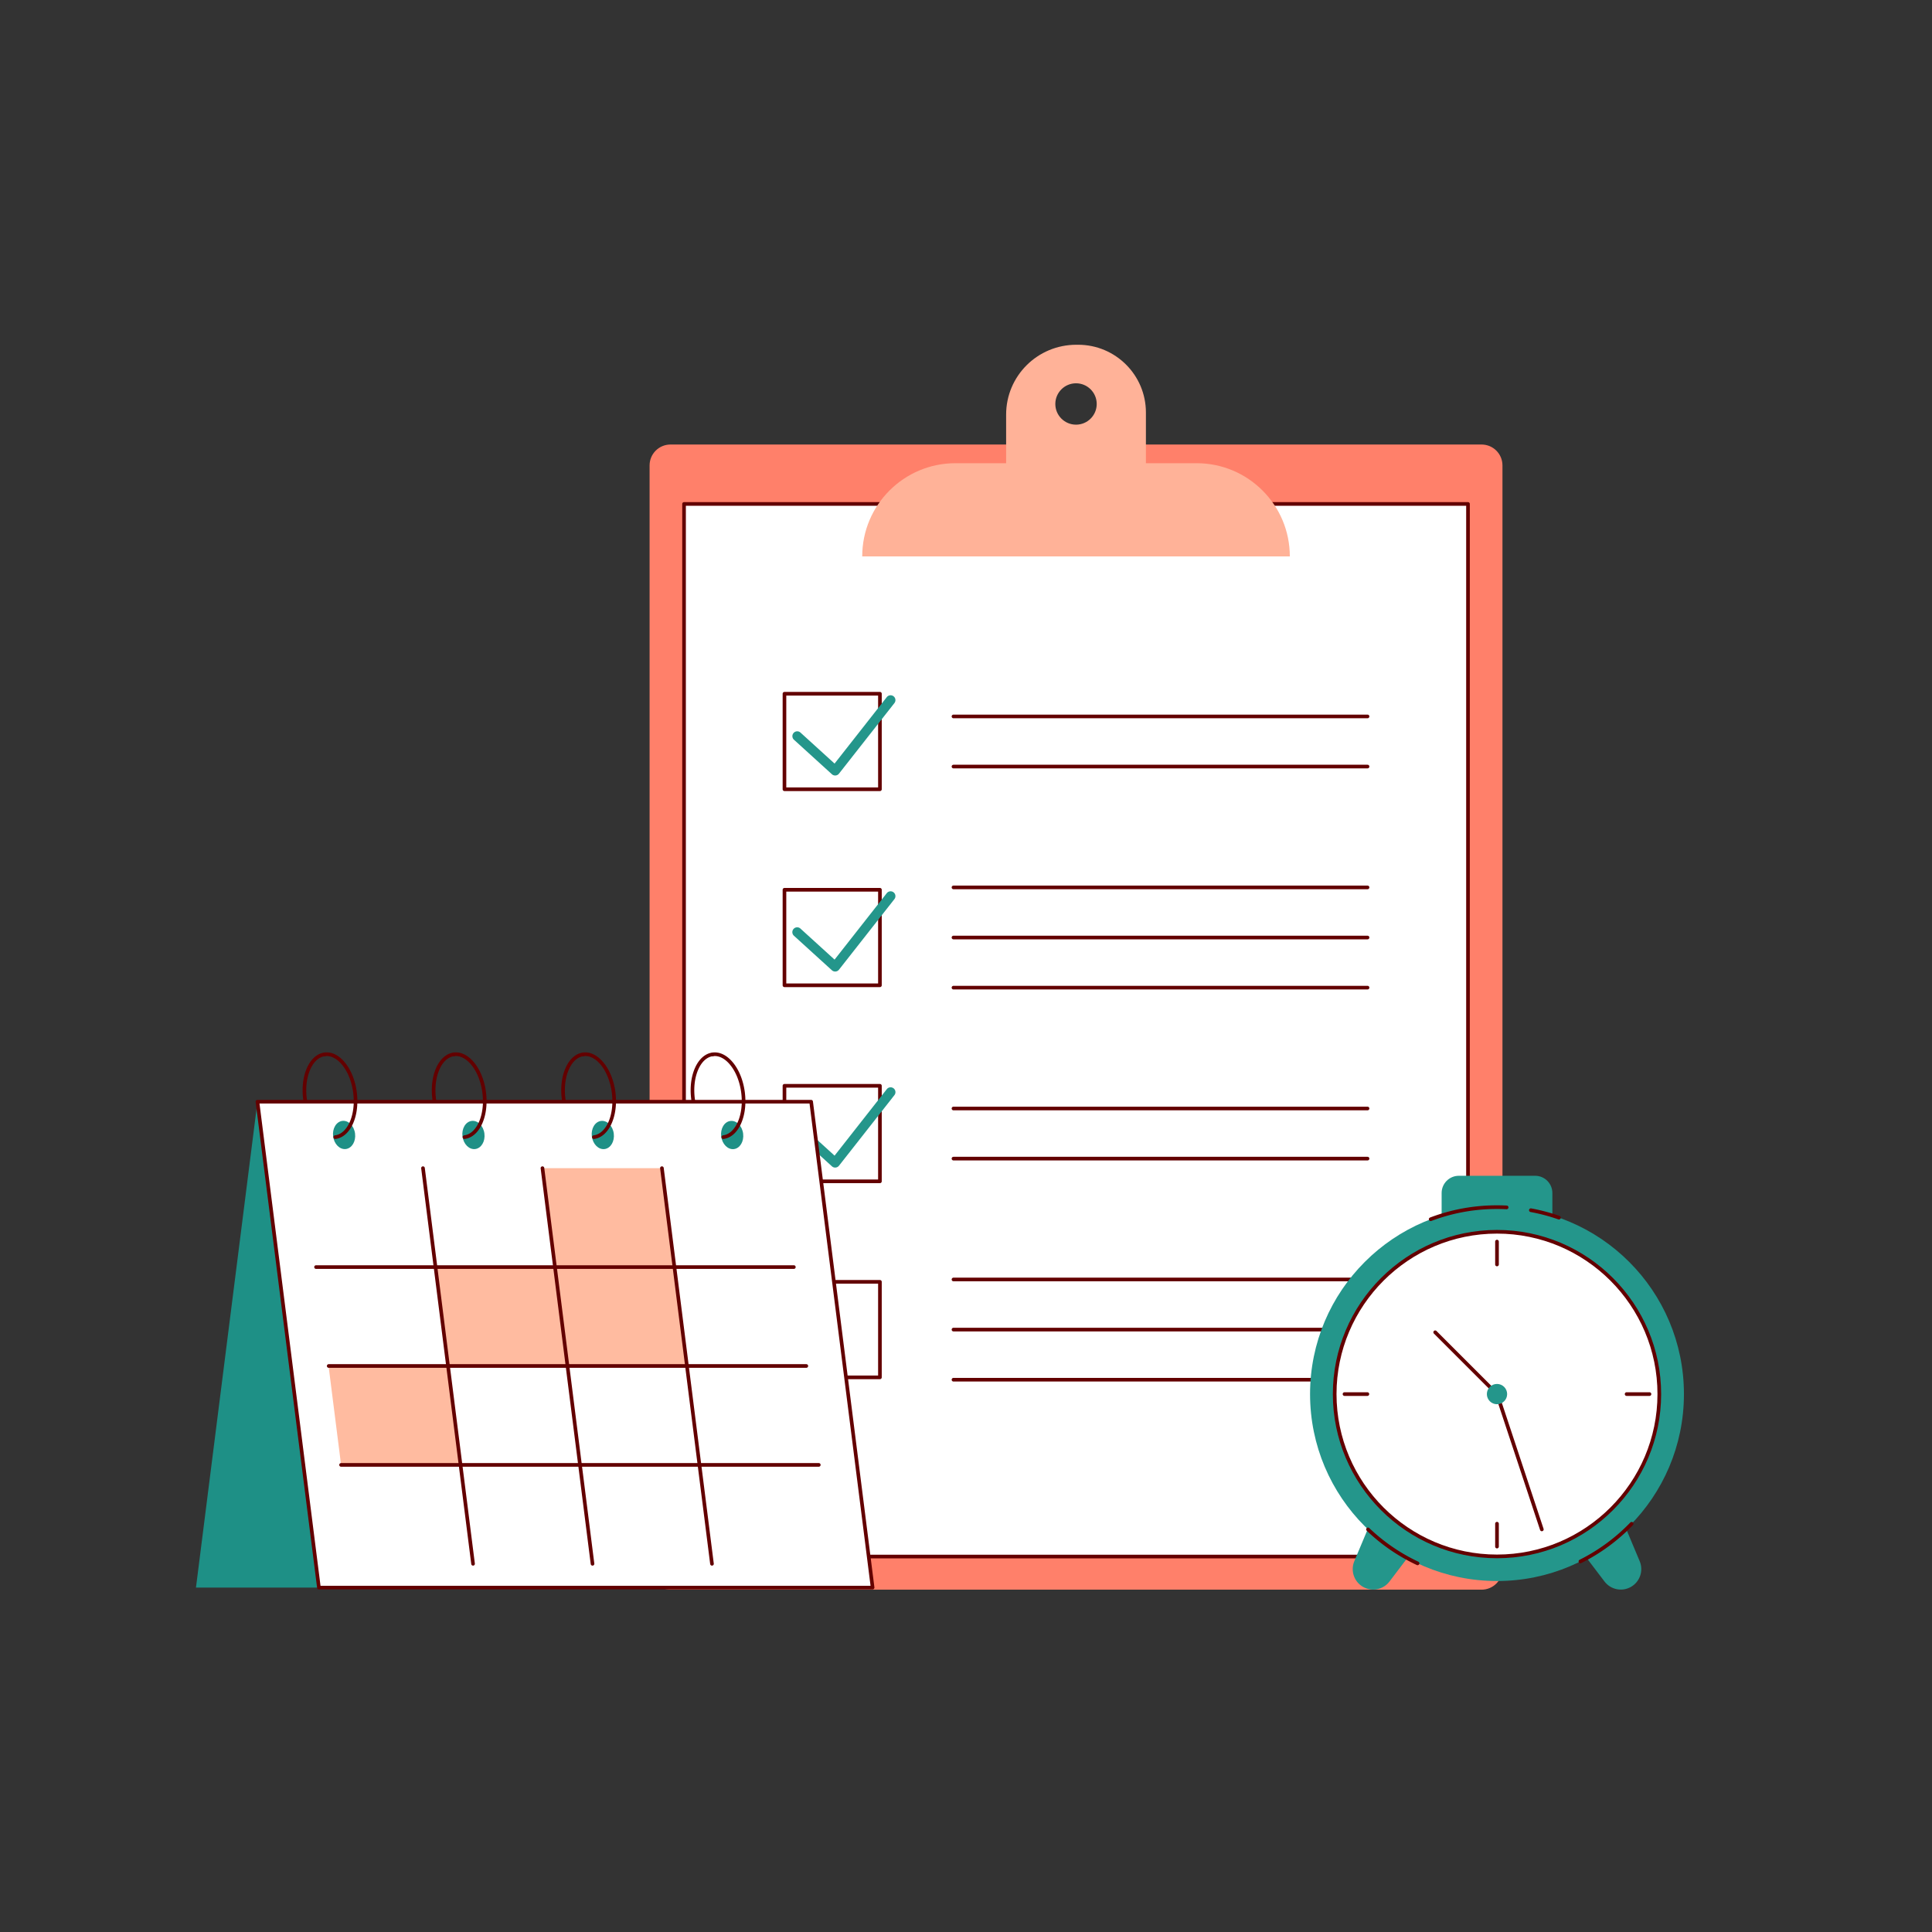 <svg xmlns="http://www.w3.org/2000/svg" fill="none" viewBox="0 0 560 560" width="560" height="560"><rect x="0" y="0" width="560" height="560" fill="#333333" stroke="none"/><defs><clipPath id="assetClipPath_-NKJEl5A"><path d="m0 0 h 3000 v 3000 h -3000 v -3000 z" id="path_Gexv5zgY" fill="#ffffff" /></clipPath><clipPath id="clipPath_9U_Ns3af"><path d="m0 0 h 704.302 v 1028.605 h -704.302 v -1028.605 z" id="path_AOJeJ0zM" /></clipPath><clipPath id="clipPath_ZAlzKUWK"><path d="m0 0 h 484.762 v 569.476 h -484.762 v -569.476 z" id="path_hScqwhVQ" /></clipPath><clipPath id="clipPath_jZLOvwEN"><path d="m0 0 h 306.301 v 339.003 h -306.301 v -339.003 z" id="path_0q4lGu1-" /></clipPath><clipPath id="clipPath_P2HgWayZ"><path d="m0 0 h 560.573 v 443.222 h -560.573 v -443.222 z" id="path_SY0z_Mm3" /></clipPath></defs><g transform="" data-asset-index="0"><g clip-path="url(#assetClipPath_-NKJEl5A)" transform="scale(0.187 0.187)" data-asset-index="0"><defs /><g transform="translate(1006.875 534.375) rotate(0.0 660.938 964.688) scale(1.877 1.876)" id="UmM0nWWV2Ft2NUd1SNIbx"><g clip-path="url(#clipPath_9U_Ns3af)" transform="matrix(1 0 0 1 0 0)" id="Vrgsg5yoAwKtMJiiDU-p_"><path d="M687.047 1028.605H17.255C7.726 1028.605 0 1020.88 0 1011.35V99.687c0-9.529 7.725-17.255 17.255-17.255h669.793c9.529 0 17.255 7.725 17.255 17.255v911.664c-.001 9.529-7.726 17.254-17.256 17.254z" fill="#FF806A" id="wakW-ItkZt_BW_uOumx-" /><path d="M28.459 131.536h647.384v869.709H28.459z" fill="#FFFFFF" id="wWolC_IA4KpoosQP5J-Au" /><path d="M675.843 1002.745H28.459a1.5 1.5 0 0 1-1.5-1.5V131.536a1.5 1.5 0 0 1 1.5-1.5h647.384a1.5 1.5 0 0 1 1.5 1.5v869.709a1.5 1.5 0 0 1-1.5 1.5zm-645.884-3h644.384V133.036H29.959z" fill="#630000" id="zDgqyxWHHEF29YonKXijp" /><path d="M451.711 97.869h-41.842l.001-41.88C409.87 25.067 384.804 0 353.882 0h-1.449c-32.16 0-58.001 25.847-58.001 57.724v40.145H252.59c-42.524 0-76.996 34.472-76.996 76.996h353.112c.001-42.524-34.471-76.996-76.995-76.996zm-99.56-66.026c9.439 0 17.091 7.652 17.091 17.091s-7.652 17.092-17.091 17.092-17.091-7.652-17.091-17.092c0-9.438 7.652-17.091 17.091-17.091z" fill="#FFB298" id="UB2dg3IGvnIrCwd2xp-QW" /></g></g><g transform="translate(1213.125 1072.5) rotate(0.0 454.688 534.375) scale(1.876 1.877)" id="BPAC1SdGEuAjDK4-AnlWH"><g clip-path="url(#clipPath_ZAlzKUWK)" transform="matrix(1 0 0 1 0 0)" id="KeuA8pg1eggz4q_J2xHs3"><path d="M483.262 21.745H141.155a1.5 1.5 0 1 1 0-3h342.106a1.5 1.5 0 0 1 .001 3zm0 41.385H141.155a1.5 1.5 0 1 1 0-3h342.106a1.5 1.5 0 0 1 .001 3zM80.374 81.874H1.5a1.5 1.5 0 0 1-1.5-1.5V1.5A1.5 1.5 0 0 1 1.5 0h78.874a1.5 1.5 0 0 1 1.5 1.5v78.875a1.5 1.5 0 0 1-1.5 1.499zM3 78.874h75.874V3H3z" fill="#630000" id="GR1rQpFzITcrn_HKgKnyv" /><path d="M43.396 69.022a3.998 3.998 0 0 1-2.69-1.04L9.354 39.491a4 4 0 0 1 5.38-5.921l28.172 25.602L86.019 4.318a4 4 0 1 1 6.289 4.944L46.541 67.494a3.996 3.996 0 0 1-3.145 1.528z" fill="#24968B" id="XmE9oVy57korbzLBNMdW" /><path d="M483.262 162.936H141.155a1.5 1.5 0 1 1 0-3h342.106a1.5 1.5 0 0 1 .001 3zm0 41.386H141.155a1.5 1.5 0 1 1 0-3h342.106a1.5 1.5 0 0 1 .001 3zm0 41.385H141.155a1.5 1.5 0 0 1 0-3h342.106a1.5 1.5 0 0 1 .001 3zm-402.888-1.948H1.5a1.5 1.5 0 0 1-1.5-1.5v-78.875a1.5 1.5 0 0 1 1.5-1.5h78.874a1.5 1.5 0 0 1 1.5 1.5v78.875a1.5 1.5 0 0 1-1.5 1.5zm-77.374-3h75.874v-75.875H3z" fill="#630000" id="Kp3MaG3J_5e1cLxkqC2qM" /><path d="M43.396 230.908a3.998 3.998 0 0 1-2.69-1.04L9.354 201.375a4 4 0 1 1 5.38-5.92l28.172 25.602 43.112-54.854a4 4 0 1 1 6.289 4.944L46.539 229.38a4 4 0 0 1-3.143 1.528z" fill="#24968B" id="akc8Mschv0PFZ4iAqiuA3" /><g fill="#630000" id="WwvW8FRhvD5Jhn1oHDi_"><path d="M483.262 486.705H141.155a1.5 1.5 0 0 1 0-3h342.106a1.5 1.5 0 0 1 .001 3zm0 41.385H141.155a1.5 1.5 0 0 1 0-3h342.106a1.5 1.5 0 0 1 .001 3zm0 41.386H141.155a1.5 1.5 0 0 1 0-3h342.106a1.5 1.5 0 0 1 .001 3zm-402.888-1.948H1.5a1.5 1.5 0 0 1-1.5-1.5v-78.874a1.5 1.5 0 0 1 1.5-1.5h78.874a1.5 1.5 0 0 1 1.5 1.5v78.874a1.5 1.5 0 0 1-1.5 1.5zm-77.374-3h75.874v-75.874H3zm480.262-219.015H141.155a1.5 1.5 0 0 1 0-3h342.106a1.5 1.5 0 0 1 .001 3zm0 41.386H141.155a1.5 1.5 0 0 1 0-3h342.106a1.5 1.5 0 0 1 .001 3zM80.374 405.643H1.5a1.5 1.5 0 0 1-1.5-1.5v-78.874a1.5 1.5 0 0 1 1.5-1.5h78.874a1.5 1.5 0 0 1 1.5 1.5v78.874a1.5 1.5 0 0 1-1.5 1.5zm-77.374-3h75.874v-75.874H3z" fill="#630000" id="mLCwFCSqFSo7lAvm3i07w" /></g><path d="M43.396 392.791a3.998 3.998 0 0 1-2.69-1.04L9.354 363.259a4 4 0 1 1 5.38-5.92l28.172 25.603 43.112-54.854a4 4 0 1 1 6.289 4.943l-45.768 58.232a4 4 0 0 1-3.143 1.528z" fill="#24968B" id="l_2zfP47r83dMIRstq7rW" /></g></g><g transform="translate(2030.625 1822.5) rotate(0.0 289.688 320.625) scale(1.892 1.892)" id="WnMA3NE4pWXlf6ewkE03V"><g clip-path="url(#clipPath_jZLOvwEN)" transform="matrix(1 0 0 1 0 0)" id="oHjq9dUJgbHPcZRNQpJ-1"><path d="M198.51 35.962h-90.718V14.101C107.792 6.313 114.105 0 121.893 0h62.515c7.788 0 14.101 6.313 14.101 14.101v21.861z" fill="#24968B" id="q3R033piTAsZTW4wg64oo" /><circle cx="153.151" cy="178.842" fill="#24968B" r="153.151" id="qIirbotIdQTs7athPUPOK" /><path d="M262.963 336.754c-7.317 4.225-16.634 2.349-21.747-4.379l-26.398-34.739 38.341-22.136 16.885 40.231c3.27 7.792.236 16.799-7.081 21.023zm-219.625 0c7.317 4.225 16.634 2.349 21.747-4.379l26.398-34.739L53.142 275.5l-16.885 40.231c-3.27 7.792-.236 16.799 7.081 21.023z" fill="#24968B" id="s9bKR87OD_sGg953HmmNO" /><circle cx="153.151" cy="178.842" fill="#FFFFFF" r="132.976" id="G4Lr6PMbgmVrAhgFYZwXE" /><path d="M153.15 313.319c-74.15 0-134.477-60.326-134.477-134.477 0-74.15 60.326-134.476 134.477-134.476s134.477 60.326 134.477 134.476c0 74.151-60.326 134.477-134.477 134.477zm0-265.953c-72.496 0-131.477 58.98-131.477 131.476 0 72.497 58.98 131.477 131.477 131.477s131.477-58.98 131.477-131.477c0-72.496-58.981-131.476-131.477-131.476z" fill="#630000" id="QcNJCDR1x_D_elFyV1R6U" /><path d="M189.88 291.203a1.502 1.502 0 0 1-1.424-1.029l-36.618-110.523-50.357-50.358a1.5 1.5 0 1 1 2.121-2.121l50.609 50.609c.165.165.29.367.363.589l36.729 110.861a1.5 1.5 0 0 1-1.423 1.972z" fill="#630000" id="xMow1mQ32M78HzzDFfuRq" /><circle cx="153.151" cy="178.842" fill="#24968B" r="8.309" id="iSTuGigvbGyVosng51SE" /><g fill="#630000" id="ZqnRW-UOYs1Bf8iRWJCUP"><path d="M153.15 74.141a1.5 1.5 0 0 1-1.5-1.5V53.929a1.5 1.5 0 1 1 3 0v18.712a1.5 1.5 0 0 1-1.5 1.5zm0 231.114a1.5 1.5 0 0 1-1.5-1.5v-18.712a1.5 1.5 0 1 1 3 0v18.712a1.5 1.5 0 0 1-1.5 1.5zm124.913-124.913h-18.712a1.5 1.5 0 1 1 0-3h18.712a1.5 1.5 0 1 1 0 3zm-231.114 0H28.237a1.5 1.5 0 1 1 0-3h18.712a1.5 1.5 0 1 1 0 3zm41.129 138.68c-.214 0-.431-.046-.637-.143a154.618 154.618 0 0 1-40.991-28.09 1.5 1.5 0 1 1 2.07-2.171 151.649 151.649 0 0 0 40.196 27.546 1.5 1.5 0 0 1-.638 2.858zM98.817 37.11a1.5 1.5 0 0 1-.532-2.903c17.51-6.646 35.969-10.015 54.865-10.015 2.646 0 5.324.068 7.957.201.827.042 1.464.747 1.422 1.574s-.729 1.478-1.574 1.422a154.733 154.733 0 0 0-7.805-.197c-18.531 0-36.632 3.304-53.801 9.82a1.502 1.502 0 0 1-.532.098zm105.061-1.317c-.165 0-.332-.027-.497-.085a150.888 150.888 0 0 0-22.743-6.032 1.5 1.5 0 0 1 .541-2.952 153.915 153.915 0 0 1 23.196 6.152 1.5 1.5 0 0 1-.497 2.917zm17.622 281.64a1.5 1.5 0 0 1-.671-2.842c15.497-7.742 29.472-18.015 41.536-30.534a1.5 1.5 0 1 1 2.16 2.082c-12.302 12.766-26.553 23.241-42.356 31.136a1.496 1.496 0 0 1-.669.158z" fill="#630000" id="zhJG6aQ3yMBVOqPVvvkyc" /></g></g></g><g transform="translate(303.75 1631.25) rotate(0.0 525.938 416.25) scale(1.876 1.878)" id="t3voUzdf0WPyLwIM2Jcw"><g clip-path="url(#clipPath_P2HgWayZ)" transform="matrix(1 0 0 1 0 0)" id="KuVIEaTiYd2Y3eBNybKF"><path d="M0 441.722h457.486l50.793-401.028H50.793z" fill="#1E9086" id="JhDdSCOrqQEPObZaWYxYA" /><path d="M197.794 45.373a1.502 1.502 0 0 1-1.462-1.167 59.109 59.109 0 0 1-.992-5.617c-1.194-9.395-.096-18.532 3.096-25.729C201.739 5.412 206.895.884 212.955.114c.826-.098 1.573.477 1.678 1.299s-.478 1.573-1.299 1.678c-4.978.633-9.295 4.534-12.155 10.985-2.973 6.704-3.988 15.274-2.861 24.134.229 1.798.545 3.591.941 5.33a1.5 1.5 0 0 1-1.465 1.833zm-106.749 0a1.502 1.502 0 0 1-1.462-1.167 59.109 59.109 0 0 1-.992-5.617c-1.194-9.395-.096-18.532 3.096-25.729C94.99 5.412 100.146.884 106.206.114c.82-.098 1.573.477 1.678 1.299s-.478 1.573-1.299 1.678c-4.978.633-9.295 4.534-12.155 10.985-2.973 6.704-3.988 15.274-2.861 24.134.229 1.798.545 3.591.941 5.33a1.5 1.5 0 0 1-1.465 1.833zm213.695 0a1.502 1.502 0 0 1-1.462-1.167 59.109 59.109 0 0 1-.992-5.617c-1.194-9.395-.096-18.532 3.096-25.729C308.685 5.412 313.841.884 319.901.114c.821-.098 1.573.477 1.678 1.299s-.478 1.573-1.299 1.678c-4.978.633-9.295 4.534-12.155 10.985-2.973 6.704-3.988 15.274-2.861 24.134.229 1.798.545 3.591.941 5.33a1.5 1.5 0 0 1-1.465 1.833zm106.915 0a1.502 1.502 0 0 1-1.462-1.167 59.109 59.109 0 0 1-.992-5.617c-1.194-9.395-.096-18.532 3.096-25.729C415.6 5.412 420.756.884 426.816.114c.822-.098 1.573.477 1.678 1.299s-.478 1.573-1.299 1.678c-4.978.633-9.295 4.534-12.155 10.985-2.973 6.704-3.988 15.274-2.861 24.134.229 1.798.545 3.591.941 5.33a1.5 1.5 0 0 1-1.465 1.833z" fill="#630000" id="UuF_D3S7zDUbTqiu77AN0" /><path d="M559.073 441.722H101.587L50.793 40.694h457.486z" fill="#FFFFFF" id="onCFvR60jBJ_YG42xRTEq" /><path d="M559.073 443.222H101.587a1.499 1.499 0 0 1-1.488-1.312L49.305 40.882a1.501 1.501 0 0 1 1.488-1.689H508.28c.756 0 1.394.562 1.488 1.312l50.793 401.028a1.503 1.503 0 0 1-1.488 1.689zm-456.163-3h454.461L506.957 42.194H52.496z" fill="#630000" id="MLqisJZpvI3s8VEUrgpvU" /><path d="M109.558 258.821h98.703l10.34 81.635h-98.704zM286.285 95.55h98.704l10.34 81.635h-98.704z" fill="#FFBBA0" id="YBZnhwGXtW83L58E-J7L" /><ellipse cx="122.4" cy="68.122" fill="#1E9086" rx="9.135" ry="11.696" transform="matrix(.992 -.126 .126 .992 -7.617 15.987)" id="tQK2NoZf-fU91dfmXGALP" /><ellipse cx="229.282" cy="68.122" fill="#1E9086" rx="9.135" ry="11.696" transform="matrix(.992 -.126 .126 .992 -6.763 29.471)" id="dbVonI3AREj4suZfNW7BB" /><ellipse cx="336.163" cy="68.122" fill="#1E9086" rx="9.135" ry="11.696" transform="matrix(.992 -.126 .126 .992 -5.908 42.956)" id="HLRc4QlH94s1s3XauJniT" /><ellipse cx="443.045" cy="68.122" fill="#1E9086" rx="9.135" ry="11.696" transform="matrix(.992 -.126 .126 .992 -5.054 56.441)" id="H9sQ96tjRPiYOxFIVZiQS" /><path d="M115.083 71.443a1.5 1.5 0 0 1-.187-2.989c4.979-.633 9.295-4.534 12.155-10.985 2.973-6.704 3.988-15.275 2.861-24.135-1.126-8.859-4.256-16.903-8.812-22.649-4.384-5.531-9.544-8.226-14.517-7.594a1.506 1.506 0 0 1-1.678-1.299 1.502 1.502 0 0 1 1.299-1.678c6.062-.771 12.185 2.321 17.247 8.707 4.891 6.169 8.242 14.739 9.437 24.134 1.194 9.396.096 18.532-3.096 25.729-3.303 7.448-8.459 11.976-14.519 12.746a1.338 1.338 0 0 1-.19.013zm106.749 0a1.5 1.5 0 0 1-.187-2.989c4.979-.633 9.295-4.534 12.155-10.985 2.973-6.704 3.988-15.275 2.861-24.135-1.126-8.859-4.256-16.903-8.812-22.649-4.384-5.531-9.54-8.226-14.517-7.594a1.508 1.508 0 0 1-1.678-1.299 1.502 1.502 0 0 1 1.299-1.678c6.06-.771 12.184 2.321 17.247 8.707 4.891 6.169 8.242 14.739 9.437 24.134 1.194 9.396.096 18.532-3.096 25.729-3.303 7.448-8.459 11.976-14.519 12.746a1.338 1.338 0 0 1-.19.013zm106.947 0a1.5 1.5 0 0 1-.187-2.989c10.571-1.345 17.308-17.1 15.017-35.12s-12.767-31.583-23.33-30.243a1.506 1.506 0 0 1-1.678-1.299A1.502 1.502 0 0 1 319.9.114c12.216-1.544 24.184 13.179 26.685 32.841 2.5 19.662-5.402 36.922-17.614 38.476a1.57 1.57 0 0 1-.192.012zm106.914 0a1.5 1.5 0 0 1-.187-2.989c4.979-.633 9.295-4.534 12.155-10.985 2.973-6.704 3.988-15.275 2.861-24.135-1.126-8.859-4.256-16.903-8.812-22.649-4.384-5.531-9.543-8.226-14.517-7.594-.817.101-1.573-.477-1.678-1.299s.478-1.573 1.299-1.678c6.062-.771 12.185 2.321 17.247 8.707 4.891 6.169 8.242 14.739 9.437 24.134 1.194 9.396.096 18.532-3.096 25.729-3.303 7.448-8.459 11.976-14.519 12.746a1.348 1.348 0 0 1-.19.013z" fill="#630000" id="WJpJbHnoVcrc64FKEax" /><path d="M197.922 177.185h98.703l10.34 81.636h-98.704z" fill="#FFBBA0" id="veYM8Fs1e8PqvKJ2PdfA" /><path d="M296.625 177.185h98.704l10.34 81.636h-98.704z" fill="#FFBBA0" id="fXxb_AC1ncP8l8ju1jbpk" /><g fill="#630000" id="l9inyeYpz1huSndBq9"><path d="M228.939 423.591a1.5 1.5 0 0 1-1.486-1.312l-41.36-326.54a1.501 1.501 0 0 1 1.3-1.677 1.507 1.507 0 0 1 1.677 1.3l41.359 326.541a1.501 1.501 0 0 1-1.49 1.688zm98.704 0a1.5 1.5 0 0 1-1.486-1.312l-41.36-326.54a1.501 1.501 0 0 1 1.3-1.677 1.506 1.506 0 0 1 1.677 1.3l41.359 326.541a1.501 1.501 0 0 1-1.49 1.688zm98.703 0a1.5 1.5 0 0 1-1.486-1.312L383.5 95.739a1.501 1.501 0 0 1 1.3-1.677 1.508 1.508 0 0 1 1.677 1.3l41.359 326.541a1.501 1.501 0 0 1-1.49 1.688z" fill="#630000" id="OJy2KYA86mWiTtiy24fDQ" /><path d="M493.997 178.685H99.218a1.5 1.5 0 0 1 0-3h394.778a1.5 1.5 0 0 1 .001 3zm10.303 81.636H109.681a1.5 1.5 0 0 1 0-3H504.3a1.5 1.5 0 0 1 0 3zm10.303 81.635H119.898a1.5 1.5 0 0 1 0-3h394.705a1.5 1.5 0 0 1 0 3z" fill="#630000" id="ZPQu5LMnytcmqD3UAWBo2" /></g></g></g></g></g></svg>